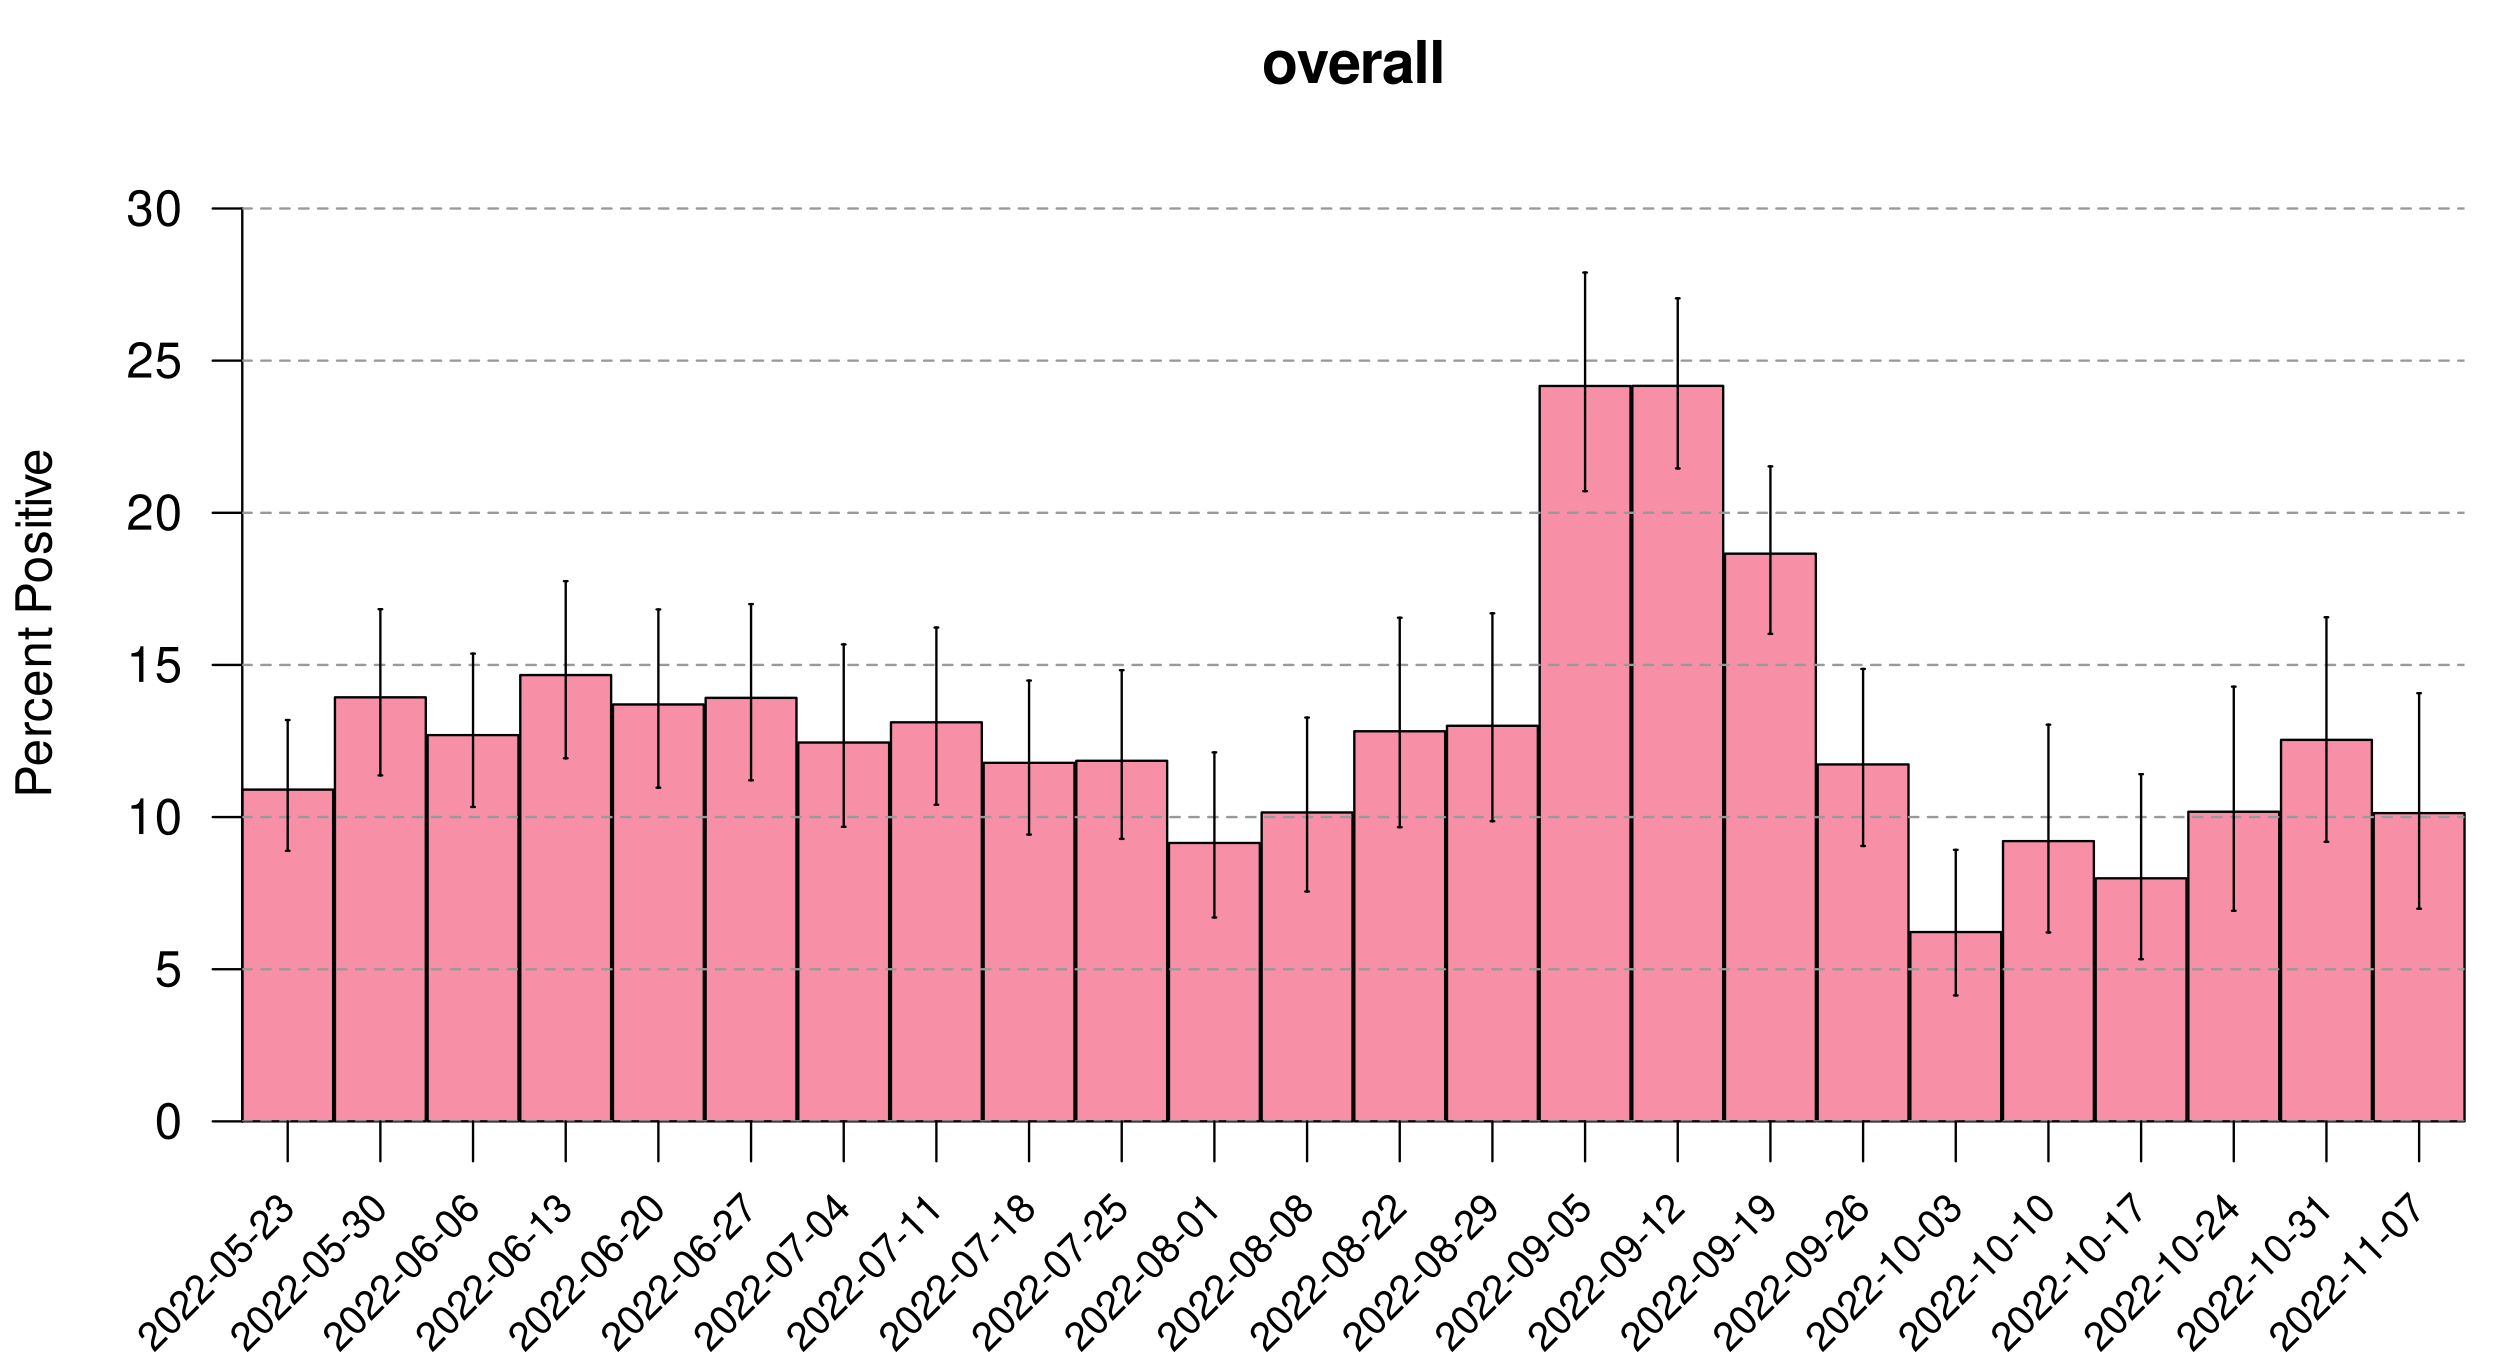 <?xml version="1.0" encoding="UTF-8"?>
<svg xmlns="http://www.w3.org/2000/svg" xmlns:xlink="http://www.w3.org/1999/xlink" width="792pt" height="432pt" viewBox="0 0 792 432" version="1.1">
<defs>
<g>
<symbol overflow="visible" id="glyph0-0">
<path style="stroke:none;" d=""/>
</symbol>
<symbol overflow="visible" id="glyph0-1">
<path style="stroke:none;" d="M 5.641 -10.281 C 2.547 -10.281 0.656 -8.234 0.656 -4.922 C 0.656 -1.594 2.547 0.438 5.656 0.438 C 8.734 0.438 10.656 -1.594 10.656 -4.844 C 10.656 -8.281 8.797 -10.281 5.641 -10.281 Z M 5.656 -8.156 C 7.094 -8.156 8.031 -6.875 8.031 -4.891 C 8.031 -3 7.062 -1.688 5.656 -1.688 C 4.234 -1.688 3.281 -2.969 3.281 -4.922 C 3.281 -6.875 4.234 -8.156 5.656 -8.156 Z M 5.656 -8.156 "/>
</symbol>
<symbol overflow="visible" id="glyph0-2">
<path style="stroke:none;" d="M 6.547 0 L 10.031 -10.109 L 7.266 -10.109 L 5.219 -2.719 L 3.031 -10.109 L 0.266 -10.109 L 3.797 0 Z M 6.547 0 "/>
</symbol>
<symbol overflow="visible" id="glyph0-3">
<path style="stroke:none;" d="M 9.812 -4.234 C 9.828 -4.453 9.828 -4.547 9.828 -4.672 C 9.828 -5.688 9.672 -6.625 9.438 -7.344 C 8.766 -9.172 7.125 -10.281 5.094 -10.281 C 2.188 -10.281 0.406 -8.188 0.406 -4.797 C 0.406 -1.547 2.172 0.438 5.031 0.438 C 7.297 0.438 9.141 -0.844 9.719 -2.844 L 7.125 -2.844 C 6.812 -2.047 6.078 -1.578 5.125 -1.578 C 4.375 -1.578 3.781 -1.891 3.406 -2.453 C 3.156 -2.828 3.062 -3.281 3.031 -4.234 Z M 3.062 -5.969 C 3.234 -7.531 3.891 -8.281 5.047 -8.281 C 6.25 -8.281 6.969 -7.469 7.094 -5.969 Z M 3.062 -5.969 "/>
</symbol>
<symbol overflow="visible" id="glyph0-4">
<path style="stroke:none;" d="M 1.172 -10.109 L 1.172 0 L 3.797 0 L 3.797 -5.375 C 3.797 -6.906 4.562 -7.672 6.109 -7.672 C 6.391 -7.672 6.562 -7.656 6.922 -7.594 L 6.922 -10.266 C 6.781 -10.281 6.719 -10.281 6.609 -10.281 C 5.406 -10.281 4.375 -9.484 3.797 -8.125 L 3.797 -10.109 Z M 1.172 -10.109 "/>
</symbol>
<symbol overflow="visible" id="glyph0-5">
<path style="stroke:none;" d="M 9.812 -0.312 C 9.359 -0.75 9.203 -1.047 9.203 -1.547 L 9.203 -7.172 C 9.203 -9.234 7.812 -10.281 5.078 -10.281 C 2.344 -10.281 0.922 -9.109 0.75 -6.781 L 3.281 -6.781 C 3.406 -7.828 3.844 -8.156 5.125 -8.156 C 6.141 -8.156 6.641 -7.828 6.641 -7.156 C 6.641 -6.812 6.484 -6.531 6.203 -6.359 C 5.844 -6.172 5.844 -6.172 4.547 -5.969 L 3.5 -5.781 C 1.5 -5.453 0.531 -4.422 0.531 -2.609 C 0.531 -0.781 1.734 0.438 3.594 0.438 C 4.719 0.438 5.734 -0.031 6.656 -1.016 C 6.656 -0.484 6.719 -0.297 6.969 0 L 9.812 0 Z M 6.641 -4.062 C 6.641 -2.547 5.891 -1.688 4.562 -1.688 C 3.688 -1.688 3.141 -2.156 3.141 -2.906 C 3.141 -3.688 3.562 -4.062 4.641 -4.281 L 5.547 -4.453 C 6.234 -4.594 6.344 -4.625 6.641 -4.766 Z M 6.641 -4.062 "/>
</symbol>
<symbol overflow="visible" id="glyph0-6">
<path style="stroke:none;" d="M 3.875 -13.641 L 1.25 -13.641 L 1.25 0 L 3.875 0 Z M 3.875 -13.641 "/>
</symbol>
<symbol overflow="visible" id="glyph1-0">
<path style="stroke:none;" d=""/>
</symbol>
<symbol overflow="visible" id="glyph1-1">
<path style="stroke:none;" d="M -4.812 -2.875 L -4.812 -6.438 C -4.812 -7.328 -5.078 -8.031 -5.625 -8.641 C -6.25 -9.328 -6.984 -9.625 -8.031 -9.625 C -10.172 -9.625 -11.375 -8.359 -11.375 -6.109 L -11.375 -1.422 L 0 -1.422 L 0 -2.875 Z M -6.094 -2.875 L -10.094 -2.875 L -10.094 -5.891 C -10.094 -7.281 -9.344 -8.109 -8.094 -8.109 C -6.844 -8.109 -6.094 -7.281 -6.094 -5.891 Z M -6.094 -2.875 "/>
</symbol>
<symbol overflow="visible" id="glyph1-2">
<path style="stroke:none;" d="M -3.656 -8 C -4.891 -8 -5.641 -7.906 -6.25 -7.672 C -7.594 -7.141 -8.406 -5.891 -8.406 -4.359 C -8.406 -2.094 -6.672 -0.625 -3.969 -0.625 C -1.281 -0.625 0.359 -2.031 0.359 -4.328 C 0.359 -6.203 -0.703 -7.5 -2.484 -7.828 L -2.484 -6.516 C -1.406 -6.156 -0.844 -5.422 -0.844 -4.375 C -0.844 -3.562 -1.219 -2.859 -1.906 -2.422 C -2.375 -2.109 -2.844 -2 -3.656 -1.984 Z M -4.703 -2.016 C -6.219 -2.125 -7.203 -3.047 -7.203 -4.344 C -7.203 -5.672 -6.172 -6.594 -4.703 -6.594 Z M -4.703 -2.016 "/>
</symbol>
<symbol overflow="visible" id="glyph1-3">
<path style="stroke:none;" d="M -8.172 -1.078 L 0 -1.078 L 0 -2.391 L -4.234 -2.391 C -6.203 -2.406 -7.078 -3.219 -7.031 -5 L -8.359 -5 C -8.391 -4.781 -8.406 -4.656 -8.406 -4.5 C -8.406 -3.672 -7.906 -3.031 -6.688 -2.281 L -8.172 -2.281 Z M -8.172 -1.078 "/>
</symbol>
<symbol overflow="visible" id="glyph1-4">
<path style="stroke:none;" d="M -5.422 -7.344 C -6.219 -7.281 -6.734 -7.109 -7.188 -6.797 C -7.953 -6.234 -8.406 -5.25 -8.406 -4.109 C -8.406 -1.906 -6.656 -0.484 -3.938 -0.484 C -1.312 -0.484 0.359 -1.891 0.359 -4.094 C 0.359 -6.047 -0.812 -7.281 -2.812 -7.438 L -2.812 -6.125 C -1.5 -5.906 -0.844 -5.234 -0.844 -4.125 C -0.844 -2.703 -2.016 -1.844 -3.938 -1.844 C -5.984 -1.844 -7.203 -2.688 -7.203 -4.094 C -7.203 -5.188 -6.562 -5.875 -5.422 -6.031 Z M -5.422 -7.344 "/>
</symbol>
<symbol overflow="visible" id="glyph1-5">
<path style="stroke:none;" d="M -8.172 -1.094 L 0 -1.094 L 0 -2.406 L -4.5 -2.406 C -6.172 -2.406 -7.266 -3.281 -7.266 -4.609 C -7.266 -5.641 -6.641 -6.297 -5.656 -6.297 L 0 -6.297 L 0 -7.594 L -6.172 -7.594 C -7.531 -7.594 -8.406 -6.578 -8.406 -5 C -8.406 -3.797 -7.938 -3.016 -6.797 -2.297 L -8.172 -2.297 Z M -8.172 -1.094 "/>
</symbol>
<symbol overflow="visible" id="glyph1-6">
<path style="stroke:none;" d="M -8.172 -3.953 L -8.172 -2.625 L -10.422 -2.625 L -10.422 -1.328 L -8.172 -1.328 L -8.172 -0.219 L -7.109 -0.219 L -7.109 -1.328 L -0.938 -1.328 C -0.094 -1.328 0.359 -1.891 0.359 -2.906 C 0.359 -3.25 0.328 -3.531 0.25 -3.953 L -0.844 -3.953 C -0.797 -3.781 -0.781 -3.609 -0.781 -3.344 C -0.781 -2.781 -0.938 -2.625 -1.516 -2.625 L -7.109 -2.625 L -7.109 -3.953 Z M -8.172 -3.953 "/>
</symbol>
<symbol overflow="visible" id="glyph1-7">
<path style="stroke:none;" d=""/>
</symbol>
<symbol overflow="visible" id="glyph1-8">
<path style="stroke:none;" d="M -8.406 -4.234 C -8.406 -1.938 -6.766 -0.562 -4.016 -0.562 C -1.266 -0.562 0.359 -1.938 0.359 -4.25 C 0.359 -6.562 -1.281 -7.953 -3.953 -7.953 C -6.797 -7.953 -8.406 -6.609 -8.406 -4.234 Z M -7.203 -4.25 C -7.203 -5.719 -6 -6.594 -3.969 -6.594 C -2.047 -6.594 -0.844 -5.688 -0.844 -4.25 C -0.844 -2.812 -2.047 -1.922 -4.016 -1.922 C -6 -1.922 -7.203 -2.812 -7.203 -4.25 Z M -7.203 -4.25 "/>
</symbol>
<symbol overflow="visible" id="glyph1-9">
<path style="stroke:none;" d="M -5.891 -6.828 C -7.5 -6.812 -8.406 -5.75 -8.406 -3.875 C -8.406 -1.969 -7.422 -0.734 -5.906 -0.734 C -4.625 -0.734 -4.016 -1.391 -3.562 -3.328 L -3.266 -4.531 C -3.047 -5.438 -2.719 -5.797 -2.141 -5.797 C -1.359 -5.797 -0.844 -5.031 -0.844 -3.906 C -0.844 -3.203 -1.047 -2.609 -1.391 -2.281 C -1.625 -2.078 -1.859 -1.984 -2.438 -1.906 L -2.438 -0.531 C -0.547 -0.594 0.359 -1.656 0.359 -3.797 C 0.359 -5.844 -0.656 -7.156 -2.234 -7.156 C -3.453 -7.156 -4.109 -6.469 -4.5 -4.844 L -4.797 -3.609 C -5.047 -2.547 -5.391 -2.094 -5.969 -2.094 C -6.734 -2.094 -7.203 -2.766 -7.203 -3.828 C -7.203 -4.859 -6.75 -5.422 -5.891 -5.453 Z M -5.891 -6.828 "/>
</symbol>
<symbol overflow="visible" id="glyph1-10">
<path style="stroke:none;" d="M -8.172 -2.344 L -8.172 -1.047 L 0 -1.047 L 0 -2.344 Z M -11.375 -2.344 L -11.375 -1.031 L -9.734 -1.031 L -9.734 -2.344 Z M -11.375 -2.344 "/>
</symbol>
<symbol overflow="visible" id="glyph1-11">
<path style="stroke:none;" d="M 0 -4.438 L -8.172 -7.578 L -8.172 -6.109 L -1.547 -3.812 L -8.172 -1.625 L -8.172 -0.156 L 0 -3.031 Z M 0 -4.438 "/>
</symbol>
<symbol overflow="visible" id="glyph2-0">
<path style="stroke:none;" d=""/>
</symbol>
<symbol overflow="visible" id="glyph2-1">
<path style="stroke:none;" d="M 4.281 -11.281 C 3.266 -11.281 2.328 -10.812 1.75 -10.047 C 1.031 -9.047 0.672 -7.547 0.672 -5.453 C 0.672 -1.656 1.922 0.359 4.281 0.359 C 6.625 0.359 7.906 -1.656 7.906 -5.359 C 7.906 -7.547 7.562 -9.016 6.828 -10.047 C 6.25 -10.828 5.328 -11.281 4.281 -11.281 Z M 4.281 -10.062 C 5.766 -10.062 6.5 -8.547 6.5 -5.484 C 6.5 -2.281 5.781 -0.781 4.25 -0.781 C 2.812 -0.781 2.078 -2.344 2.078 -5.438 C 2.078 -8.547 2.812 -10.062 4.281 -10.062 Z M 4.281 -10.062 "/>
</symbol>
<symbol overflow="visible" id="glyph2-2">
<path style="stroke:none;" d="M 7.422 -11.062 L 1.719 -11.062 L 0.891 -5.031 L 2.156 -5.031 C 2.797 -5.797 3.328 -6.062 4.188 -6.062 C 5.672 -6.062 6.594 -5.047 6.594 -3.422 C 6.594 -1.828 5.672 -0.859 4.172 -0.859 C 2.984 -0.859 2.25 -1.469 1.922 -2.719 L 0.547 -2.719 C 0.734 -1.812 0.891 -1.375 1.219 -0.969 C 1.844 -0.125 2.969 0.359 4.203 0.359 C 6.438 0.359 8 -1.266 8 -3.609 C 8 -5.781 6.547 -7.281 4.422 -7.281 C 3.656 -7.281 3.031 -7.078 2.391 -6.609 L 2.828 -9.703 L 7.422 -9.703 Z M 7.422 -11.062 "/>
</symbol>
<symbol overflow="visible" id="glyph2-3">
<path style="stroke:none;" d="M 4.031 -8.031 L 4.031 0 L 5.406 0 L 5.406 -11.281 L 4.5 -11.281 C 4.016 -9.547 3.719 -9.312 1.594 -9.031 L 1.594 -8.031 Z M 4.031 -8.031 "/>
</symbol>
<symbol overflow="visible" id="glyph2-4">
<path style="stroke:none;" d="M 7.891 -1.359 L 2.078 -1.359 C 2.219 -2.297 2.719 -2.891 4.062 -3.719 L 5.625 -4.578 C 7.172 -5.438 7.969 -6.594 7.969 -7.984 C 7.969 -8.922 7.594 -9.797 6.938 -10.406 C 6.281 -11 5.469 -11.281 4.422 -11.281 C 3.031 -11.281 1.984 -10.781 1.375 -9.812 C 0.984 -9.219 0.812 -8.516 0.781 -7.375 L 2.156 -7.375 C 2.203 -8.141 2.297 -8.594 2.484 -8.969 C 2.844 -9.656 3.562 -10.078 4.375 -10.078 C 5.625 -10.078 6.562 -9.172 6.562 -7.953 C 6.562 -7.047 6.047 -6.266 5.062 -5.703 L 3.641 -4.859 C 1.328 -3.547 0.656 -2.484 0.531 -0.016 L 7.891 -0.016 Z M 7.891 -1.359 "/>
</symbol>
<symbol overflow="visible" id="glyph2-5">
<path style="stroke:none;" d="M 3.453 -5.188 L 4.188 -5.188 C 5.688 -5.188 6.484 -4.484 6.484 -3.141 C 6.484 -1.719 5.625 -0.859 4.203 -0.859 C 2.703 -0.859 1.969 -1.625 1.875 -3.281 L 0.5 -3.281 C 0.562 -2.375 0.719 -1.781 0.984 -1.281 C 1.562 -0.188 2.641 0.359 4.141 0.359 C 6.422 0.359 7.891 -1.016 7.891 -3.156 C 7.891 -4.578 7.344 -5.359 6.016 -5.828 C 7.047 -6.25 7.562 -7.031 7.562 -8.172 C 7.562 -10.109 6.297 -11.281 4.188 -11.281 C 1.969 -11.281 0.781 -10.031 0.734 -7.641 L 2.109 -7.641 C 2.125 -8.328 2.188 -8.719 2.359 -9.062 C 2.672 -9.703 3.359 -10.078 4.203 -10.078 C 5.422 -10.078 6.156 -9.344 6.156 -8.125 C 6.156 -7.328 5.875 -6.844 5.266 -6.578 C 4.891 -6.422 4.391 -6.359 3.453 -6.344 Z M 3.453 -5.188 "/>
</symbol>
<symbol overflow="visible" id="glyph3-0">
<path style="stroke:none;" d=""/>
</symbol>
<symbol overflow="visible" id="glyph3-1">
<path style="stroke:none;" d="M 3.703 -5.234 L 0.406 -1.938 C -0.047 -2.547 -0.109 -3.172 0.219 -4.406 L 0.594 -5.781 C 0.984 -7.141 0.766 -8.234 -0.016 -9.016 C -0.547 -9.547 -1.25 -9.844 -1.953 -9.828 C -2.656 -9.781 -3.297 -9.484 -3.875 -8.906 C -4.672 -8.109 -4.984 -7.203 -4.797 -6.328 C -4.672 -5.766 -4.344 -5.281 -3.734 -4.609 L -2.953 -5.391 C -3.359 -5.859 -3.562 -6.156 -3.672 -6.484 C -3.859 -7.078 -3.688 -7.719 -3.219 -8.188 C -2.516 -8.891 -1.469 -8.906 -0.781 -8.219 C -0.266 -7.703 -0.125 -6.969 -0.344 -6.094 L -0.688 -4.812 C -1.25 -2.75 -1.031 -1.781 0.281 -0.312 L 4.453 -4.484 Z M 3.703 -5.234 "/>
</symbol>
<symbol overflow="visible" id="glyph3-2">
<path style="stroke:none;" d="M -3.953 -8.828 C -4.547 -8.234 -4.812 -7.438 -4.703 -6.672 C -4.531 -5.688 -3.906 -4.656 -2.719 -3.469 C -0.562 -1.312 1.281 -0.875 2.641 -2.234 C 3.953 -3.547 3.531 -5.406 1.438 -7.5 C 0.188 -8.75 -0.828 -9.391 -1.828 -9.547 C -2.594 -9.656 -3.375 -9.406 -3.953 -8.828 Z M -3.25 -8.125 C -2.422 -8.953 -1.172 -8.516 0.562 -6.781 C 2.375 -4.969 2.828 -3.703 1.969 -2.844 C 1.156 -2.031 -0.156 -2.5 -1.906 -4.25 C -3.672 -6.016 -4.094 -7.281 -3.25 -8.125 Z M -3.25 -8.125 "/>
</symbol>
<symbol overflow="visible" id="glyph3-3">
<path style="stroke:none;" d="M -0.234 -5.266 L -2.344 -3.156 L -1.719 -2.531 L 0.391 -4.641 Z M -0.234 -5.266 "/>
</symbol>
<symbol overflow="visible" id="glyph3-4">
<path style="stroke:none;" d="M -2.047 -10.453 L -5.281 -7.219 L -2.328 -3.359 L -1.625 -4.062 C -1.703 -4.859 -1.562 -5.312 -1.062 -5.812 C -0.219 -6.656 0.875 -6.594 1.797 -5.672 C 2.703 -4.766 2.734 -3.703 1.875 -2.844 C 1.203 -2.172 0.438 -2.094 -0.453 -2.609 L -1.219 -1.844 C -0.609 -1.453 -0.25 -1.281 0.141 -1.234 C 0.969 -1.094 1.875 -1.469 2.594 -2.188 C 3.844 -3.438 3.812 -5.25 2.484 -6.578 C 1.266 -7.797 -0.406 -7.844 -1.609 -6.641 C -2.062 -6.188 -2.297 -5.734 -2.406 -5.094 L -3.875 -7.094 L -1.281 -9.688 Z M -2.047 -10.453 "/>
</symbol>
<symbol overflow="visible" id="glyph3-5">
<path style="stroke:none;" d="M -0.984 -4.891 L -0.562 -5.312 C 0.281 -6.156 1.125 -6.219 1.891 -5.453 C 2.703 -4.641 2.703 -3.672 1.906 -2.875 C 1.047 -2.016 0.188 -2.031 -0.797 -2.922 L -1.578 -2.141 C -1.016 -1.672 -0.594 -1.406 -0.188 -1.281 C 0.781 -1 1.688 -1.281 2.562 -2.156 C 3.844 -3.438 3.891 -5.047 2.688 -6.25 C 1.875 -7.062 1.125 -7.188 0.109 -6.703 C 0.453 -7.516 0.297 -8.266 -0.344 -8.906 C -1.438 -10 -2.828 -9.953 -4.016 -8.766 C -5.281 -7.5 -5.234 -6.109 -3.906 -4.75 L -3.141 -5.516 C -3.516 -5.922 -3.703 -6.172 -3.781 -6.469 C -3.969 -7 -3.797 -7.609 -3.312 -8.094 C -2.625 -8.781 -1.812 -8.781 -1.109 -8.078 C -0.672 -7.641 -0.547 -7.203 -0.734 -6.703 C -0.875 -6.406 -1.125 -6.094 -1.641 -5.547 Z M -0.984 -4.891 "/>
</symbol>
<symbol overflow="visible" id="glyph3-6">
<path style="stroke:none;" d="M -0.328 -9.109 C -1.516 -10.016 -2.812 -9.969 -3.766 -9.016 C -4.453 -8.328 -4.734 -7.359 -4.531 -6.406 C -4.297 -5.391 -3.688 -4.438 -2.547 -3.297 C -1.453 -2.203 -0.625 -1.688 0.312 -1.5 C 1.188 -1.312 2 -1.594 2.688 -2.281 C 3.875 -3.469 3.844 -5.219 2.594 -6.469 C 1.422 -7.641 -0.203 -7.672 -1.312 -6.562 C -1.938 -5.938 -2.203 -5.234 -2.062 -4.406 C -3.625 -6 -4.016 -7.359 -3.109 -8.266 C -2.578 -8.797 -1.859 -8.828 -1.094 -8.344 Z M -0.734 -5.766 C 0.016 -6.516 1.016 -6.453 1.875 -5.594 C 2.656 -4.812 2.719 -3.688 2 -2.969 C 1.281 -2.25 0.125 -2.312 -0.688 -3.125 C -1.484 -3.922 -1.5 -5 -0.734 -5.766 Z M -0.734 -5.766 "/>
</symbol>
<symbol overflow="visible" id="glyph3-7">
<path style="stroke:none;" d="M -2.266 -6.828 L 2.281 -2.281 L 3.062 -3.062 L -3.328 -9.453 L -3.844 -8.938 C -3.125 -7.688 -3.172 -7.359 -4.219 -6 L -3.656 -5.438 Z M -2.266 -6.828 "/>
</symbol>
<symbol overflow="visible" id="glyph3-8">
<path style="stroke:none;" d="M -1.672 -10.828 L -5.844 -6.656 L -5.078 -5.891 L -1.688 -9.281 C -1.062 -5.656 -0.375 -3.75 1.219 -1.219 L 2.047 -2.047 C 0.391 -4.391 -0.531 -6.906 -1.016 -10.172 Z M -1.672 -10.828 "/>
</symbol>
<symbol overflow="visible" id="glyph3-9">
<path style="stroke:none;" d="M 1.344 -4.438 L 2.891 -2.891 L 3.672 -3.672 L 2.125 -5.219 L 3.031 -6.125 L 2.328 -6.828 L 1.422 -5.922 L -2.719 -10.062 L -3.297 -9.484 L -2.109 -2.609 L -1.297 -1.797 Z M 0.641 -5.141 L -1.328 -3.172 L -2.172 -7.953 Z M 0.641 -5.141 "/>
</symbol>
<symbol overflow="visible" id="glyph3-10">
<path style="stroke:none;" d="M 0.094 -6.812 C 0.359 -7.859 0.234 -8.391 -0.359 -8.984 C -1.375 -10 -2.859 -9.922 -3.953 -8.828 C -5.062 -7.719 -5.141 -6.234 -4.141 -5.234 C -3.531 -4.625 -3.016 -4.516 -1.969 -4.75 C -2.312 -3.688 -2.156 -2.812 -1.453 -2.109 C -0.281 -0.938 1.391 -0.984 2.641 -2.234 C 3.875 -3.469 3.922 -5.141 2.75 -6.312 C 2.047 -7.016 1.172 -7.172 0.094 -6.812 Z M -3.25 -8.125 C -2.594 -8.781 -1.781 -8.812 -1.141 -8.172 C -0.547 -7.578 -0.594 -6.75 -1.234 -6.109 C -1.906 -5.438 -2.719 -5.406 -3.328 -6.016 C -3.953 -6.641 -3.922 -7.453 -3.25 -8.125 Z M -0.562 -5.438 C 0.203 -6.203 1.234 -6.234 1.984 -5.484 C 2.75 -4.719 2.734 -3.703 1.922 -2.891 C 1.156 -2.125 0.109 -2.109 -0.641 -2.859 C -1.406 -3.625 -1.359 -4.641 -0.562 -5.438 Z M -0.562 -5.438 "/>
</symbol>
<symbol overflow="visible" id="glyph3-11">
<path style="stroke:none;" d="M -0.984 -1.922 C 0.203 -1.047 1.5 -1.094 2.453 -2.047 C 3.141 -2.734 3.438 -3.688 3.234 -4.641 C 2.969 -5.656 2.391 -6.609 1.234 -7.766 C 0.156 -8.844 -0.703 -9.359 -1.625 -9.562 C -2.484 -9.734 -3.312 -9.469 -4 -8.781 C -5.203 -7.578 -5.156 -5.812 -3.922 -4.578 C -2.75 -3.406 -1.125 -3.375 0.016 -4.516 C 0.594 -5.094 0.828 -5.766 0.734 -6.641 C 2.312 -5.031 2.703 -3.672 1.812 -2.781 C 1.266 -2.234 0.531 -2.219 -0.203 -2.703 Z M -3.328 -8.078 C -2.609 -8.797 -1.453 -8.734 -0.641 -7.922 C 0.156 -7.125 0.172 -6.047 -0.578 -5.297 C -1.328 -4.547 -2.344 -4.594 -3.188 -5.438 C -3.984 -6.234 -4.062 -7.344 -3.328 -8.078 Z M -3.328 -8.078 "/>
</symbol>
</g>
<clipPath id="clip1">
  <path d="M 76.754 354 L 780.77 354 L 780.77 355.25 L 76.754 355.25 Z M 76.754 354 "/>
</clipPath>
<clipPath id="clip2">
  <path d="M 76.754 306 L 780.77 306 L 780.77 308 L 76.754 308 Z M 76.754 306 "/>
</clipPath>
<clipPath id="clip3">
  <path d="M 76.754 258 L 780.77 258 L 780.77 260 L 76.754 260 Z M 76.754 258 "/>
</clipPath>
<clipPath id="clip4">
  <path d="M 76.754 210 L 780.77 210 L 780.77 212 L 76.754 212 Z M 76.754 210 "/>
</clipPath>
<clipPath id="clip5">
  <path d="M 76.754 162 L 780.77 162 L 780.77 163 L 76.754 163 Z M 76.754 162 "/>
</clipPath>
<clipPath id="clip6">
  <path d="M 76.754 113 L 780.77 113 L 780.77 115 L 76.754 115 Z M 76.754 113 "/>
</clipPath>
<clipPath id="clip7">
  <path d="M 76.754 65 L 780.77 65 L 780.77 67 L 76.754 67 Z M 76.754 65 "/>
</clipPath>
</defs>
<g id="surface17">
<rect x="0" y="0" width="792" height="432" style="fill:rgb(100%,100%,100%);fill-opacity:1;stroke:none;"/>
<path style="fill-rule:nonzero;fill:rgb(96.863%,56.078%,65.49%);fill-opacity:1;stroke-width:0.75;stroke-linecap:round;stroke-linejoin:round;stroke:rgb(0%,0%,0%);stroke-opacity:1;stroke-miterlimit:10;" d="M 76.754 355.246 L 105.535 355.246 L 105.535 250.145 L 76.754 250.145 Z M 76.754 355.246 "/>
<path style="fill-rule:nonzero;fill:rgb(96.863%,56.078%,65.49%);fill-opacity:1;stroke-width:0.75;stroke-linecap:round;stroke-linejoin:round;stroke:rgb(0%,0%,0%);stroke-opacity:1;stroke-miterlimit:10;" d="M 106.109 355.246 L 134.891 355.246 L 134.891 220.91 L 106.109 220.91 Z M 106.109 355.246 "/>
<path style="fill-rule:nonzero;fill:rgb(96.863%,56.078%,65.49%);fill-opacity:1;stroke-width:0.75;stroke-linecap:round;stroke-linejoin:round;stroke:rgb(0%,0%,0%);stroke-opacity:1;stroke-miterlimit:10;" d="M 135.469 355.246 L 164.25 355.246 L 164.25 232.879 L 135.469 232.879 Z M 135.469 355.246 "/>
<path style="fill-rule:nonzero;fill:rgb(96.863%,56.078%,65.49%);fill-opacity:1;stroke-width:0.75;stroke-linecap:round;stroke-linejoin:round;stroke:rgb(0%,0%,0%);stroke-opacity:1;stroke-miterlimit:10;" d="M 164.824 355.246 L 193.605 355.246 L 193.605 213.863 L 164.824 213.863 Z M 164.824 355.246 "/>
<path style="fill-rule:nonzero;fill:rgb(96.863%,56.078%,65.49%);fill-opacity:1;stroke-width:0.75;stroke-linecap:round;stroke-linejoin:round;stroke:rgb(0%,0%,0%);stroke-opacity:1;stroke-miterlimit:10;" d="M 194.184 355.246 L 222.965 355.246 L 222.965 223.172 L 194.184 223.172 Z M 194.184 355.246 "/>
<path style="fill-rule:nonzero;fill:rgb(96.863%,56.078%,65.49%);fill-opacity:1;stroke-width:0.75;stroke-linecap:round;stroke-linejoin:round;stroke:rgb(0%,0%,0%);stroke-opacity:1;stroke-miterlimit:10;" d="M 223.543 355.246 L 252.324 355.246 L 252.324 221.082 L 223.543 221.082 Z M 223.543 355.246 "/>
<path style="fill-rule:nonzero;fill:rgb(96.863%,56.078%,65.49%);fill-opacity:1;stroke-width:0.75;stroke-linecap:round;stroke-linejoin:round;stroke:rgb(0%,0%,0%);stroke-opacity:1;stroke-miterlimit:10;" d="M 252.898 355.246 L 281.68 355.246 L 281.68 235.234 L 252.898 235.234 Z M 252.898 355.246 "/>
<path style="fill-rule:nonzero;fill:rgb(96.863%,56.078%,65.49%);fill-opacity:1;stroke-width:0.75;stroke-linecap:round;stroke-linejoin:round;stroke:rgb(0%,0%,0%);stroke-opacity:1;stroke-miterlimit:10;" d="M 282.258 355.246 L 311.039 355.246 L 311.039 228.824 L 282.258 228.824 Z M 282.258 355.246 "/>
<path style="fill-rule:nonzero;fill:rgb(96.863%,56.078%,65.49%);fill-opacity:1;stroke-width:0.75;stroke-linecap:round;stroke-linejoin:round;stroke:rgb(0%,0%,0%);stroke-opacity:1;stroke-miterlimit:10;" d="M 311.617 355.246 L 340.398 355.246 L 340.398 241.664 L 311.617 241.664 Z M 311.617 355.246 "/>
<path style="fill-rule:nonzero;fill:rgb(96.863%,56.078%,65.49%);fill-opacity:1;stroke-width:0.75;stroke-linecap:round;stroke-linejoin:round;stroke:rgb(0%,0%,0%);stroke-opacity:1;stroke-miterlimit:10;" d="M 340.973 355.246 L 369.754 355.246 L 369.754 241.023 L 340.973 241.023 Z M 340.973 355.246 "/>
<path style="fill-rule:nonzero;fill:rgb(96.863%,56.078%,65.49%);fill-opacity:1;stroke-width:0.75;stroke-linecap:round;stroke-linejoin:round;stroke:rgb(0%,0%,0%);stroke-opacity:1;stroke-miterlimit:10;" d="M 370.332 355.246 L 399.113 355.246 L 399.113 267.051 L 370.332 267.051 Z M 370.332 355.246 "/>
<path style="fill-rule:nonzero;fill:rgb(96.863%,56.078%,65.49%);fill-opacity:1;stroke-width:0.75;stroke-linecap:round;stroke-linejoin:round;stroke:rgb(0%,0%,0%);stroke-opacity:1;stroke-miterlimit:10;" d="M 399.691 355.246 L 428.473 355.246 L 428.473 257.391 L 399.691 257.391 Z M 399.691 355.246 "/>
<path style="fill-rule:nonzero;fill:rgb(96.863%,56.078%,65.49%);fill-opacity:1;stroke-width:0.75;stroke-linecap:round;stroke-linejoin:round;stroke:rgb(0%,0%,0%);stroke-opacity:1;stroke-miterlimit:10;" d="M 429.047 355.246 L 457.828 355.246 L 457.828 231.66 L 429.047 231.66 Z M 429.047 355.246 "/>
<path style="fill-rule:nonzero;fill:rgb(96.863%,56.078%,65.49%);fill-opacity:1;stroke-width:0.75;stroke-linecap:round;stroke-linejoin:round;stroke:rgb(0%,0%,0%);stroke-opacity:1;stroke-miterlimit:10;" d="M 458.406 355.246 L 487.188 355.246 L 487.188 229.93 L 458.406 229.93 Z M 458.406 355.246 "/>
<path style="fill-rule:nonzero;fill:rgb(96.863%,56.078%,65.49%);fill-opacity:1;stroke-width:0.75;stroke-linecap:round;stroke-linejoin:round;stroke:rgb(0%,0%,0%);stroke-opacity:1;stroke-miterlimit:10;" d="M 487.766 355.246 L 516.547 355.246 L 516.547 122.27 L 487.766 122.27 Z M 487.766 355.246 "/>
<path style="fill-rule:nonzero;fill:rgb(96.863%,56.078%,65.49%);fill-opacity:1;stroke-width:0.75;stroke-linecap:round;stroke-linejoin:round;stroke:rgb(0%,0%,0%);stroke-opacity:1;stroke-miterlimit:10;" d="M 517.121 355.246 L 545.902 355.246 L 545.902 122.242 L 517.121 122.242 Z M 517.121 355.246 "/>
<path style="fill-rule:nonzero;fill:rgb(96.863%,56.078%,65.49%);fill-opacity:1;stroke-width:0.75;stroke-linecap:round;stroke-linejoin:round;stroke:rgb(0%,0%,0%);stroke-opacity:1;stroke-miterlimit:10;" d="M 546.48 355.246 L 575.262 355.246 L 575.262 175.398 L 546.48 175.398 Z M 546.48 355.246 "/>
<path style="fill-rule:nonzero;fill:rgb(96.863%,56.078%,65.49%);fill-opacity:1;stroke-width:0.75;stroke-linecap:round;stroke-linejoin:round;stroke:rgb(0%,0%,0%);stroke-opacity:1;stroke-miterlimit:10;" d="M 575.836 355.246 L 604.617 355.246 L 604.617 242.176 L 575.836 242.176 Z M 575.836 355.246 "/>
<path style="fill-rule:nonzero;fill:rgb(96.863%,56.078%,65.49%);fill-opacity:1;stroke-width:0.75;stroke-linecap:round;stroke-linejoin:round;stroke:rgb(0%,0%,0%);stroke-opacity:1;stroke-miterlimit:10;" d="M 605.195 355.246 L 633.977 355.246 L 633.977 295.273 L 605.195 295.273 Z M 605.195 355.246 "/>
<path style="fill-rule:nonzero;fill:rgb(96.863%,56.078%,65.49%);fill-opacity:1;stroke-width:0.75;stroke-linecap:round;stroke-linejoin:round;stroke:rgb(0%,0%,0%);stroke-opacity:1;stroke-miterlimit:10;" d="M 634.555 355.246 L 663.336 355.246 L 663.336 266.457 L 634.555 266.457 Z M 634.555 355.246 "/>
<path style="fill-rule:nonzero;fill:rgb(96.863%,56.078%,65.49%);fill-opacity:1;stroke-width:0.75;stroke-linecap:round;stroke-linejoin:round;stroke:rgb(0%,0%,0%);stroke-opacity:1;stroke-miterlimit:10;" d="M 663.91 355.246 L 692.691 355.246 L 692.691 278.242 L 663.91 278.242 Z M 663.91 355.246 "/>
<path style="fill-rule:nonzero;fill:rgb(96.863%,56.078%,65.49%);fill-opacity:1;stroke-width:0.75;stroke-linecap:round;stroke-linejoin:round;stroke:rgb(0%,0%,0%);stroke-opacity:1;stroke-miterlimit:10;" d="M 693.27 355.246 L 722.051 355.246 L 722.051 257.156 L 693.27 257.156 Z M 693.27 355.246 "/>
<path style="fill-rule:nonzero;fill:rgb(96.863%,56.078%,65.49%);fill-opacity:1;stroke-width:0.75;stroke-linecap:round;stroke-linejoin:round;stroke:rgb(0%,0%,0%);stroke-opacity:1;stroke-miterlimit:10;" d="M 722.629 355.246 L 751.41 355.246 L 751.41 234.391 L 722.629 234.391 Z M 722.629 355.246 "/>
<path style="fill-rule:nonzero;fill:rgb(96.863%,56.078%,65.49%);fill-opacity:1;stroke-width:0.75;stroke-linecap:round;stroke-linejoin:round;stroke:rgb(0%,0%,0%);stroke-opacity:1;stroke-miterlimit:10;" d="M 751.984 355.246 L 780.766 355.246 L 780.766 257.59 L 751.984 257.59 Z M 751.984 355.246 "/>
<g style="fill:rgb(0%,0%,0%);fill-opacity:1;">
  <use xlink:href="#glyph0-1" x="399.762" y="26.302"/>
  <use xlink:href="#glyph0-2" x="410.762" y="26.302"/>
  <use xlink:href="#glyph0-3" x="420.762" y="26.302"/>
  <use xlink:href="#glyph0-4" x="430.762" y="26.302"/>
  <use xlink:href="#glyph0-5" x="437.762" y="26.302"/>
  <use xlink:href="#glyph0-6" x="447.762" y="26.302"/>
  <use xlink:href="#glyph0-6" x="452.762" y="26.302"/>
</g>
<g style="fill:rgb(0%,0%,0%);fill-opacity:1;">
  <use xlink:href="#glyph1-1" x="16.219" y="252.781"/>
  <use xlink:href="#glyph1-2" x="16.219" y="242.781"/>
  <use xlink:href="#glyph1-3" x="16.219" y="233.781"/>
  <use xlink:href="#glyph1-4" x="16.219" y="228.781"/>
  <use xlink:href="#glyph1-2" x="16.219" y="220.781"/>
  <use xlink:href="#glyph1-5" x="16.219" y="211.781"/>
  <use xlink:href="#glyph1-6" x="16.219" y="202.781"/>
  <use xlink:href="#glyph1-7" x="16.219" y="198.781"/>
  <use xlink:href="#glyph1-1" x="16.219" y="194.781"/>
  <use xlink:href="#glyph1-8" x="16.219" y="184.781"/>
  <use xlink:href="#glyph1-9" x="16.219" y="175.781"/>
  <use xlink:href="#glyph1-10" x="16.219" y="167.781"/>
  <use xlink:href="#glyph1-6" x="16.219" y="164.781"/>
  <use xlink:href="#glyph1-10" x="16.219" y="160.781"/>
  <use xlink:href="#glyph1-11" x="16.219" y="157.781"/>
  <use xlink:href="#glyph1-2" x="16.219" y="150.781"/>
</g>
<path style="fill:none;stroke-width:0.75;stroke-linecap:round;stroke-linejoin:round;stroke:rgb(0%,0%,0%);stroke-opacity:1;stroke-miterlimit:10;" d="M 76.754 355.246 L 76.754 66.055 "/>
<path style="fill:none;stroke-width:0.75;stroke-linecap:round;stroke-linejoin:round;stroke:rgb(0%,0%,0%);stroke-opacity:1;stroke-miterlimit:10;" d="M 76.754 355.246 L 67.391 355.246 "/>
<path style="fill:none;stroke-width:0.75;stroke-linecap:round;stroke-linejoin:round;stroke:rgb(0%,0%,0%);stroke-opacity:1;stroke-miterlimit:10;" d="M 76.754 307.051 L 67.391 307.051 "/>
<path style="fill:none;stroke-width:0.75;stroke-linecap:round;stroke-linejoin:round;stroke:rgb(0%,0%,0%);stroke-opacity:1;stroke-miterlimit:10;" d="M 76.754 258.852 L 67.391 258.852 "/>
<path style="fill:none;stroke-width:0.75;stroke-linecap:round;stroke-linejoin:round;stroke:rgb(0%,0%,0%);stroke-opacity:1;stroke-miterlimit:10;" d="M 76.754 210.652 L 67.391 210.652 "/>
<path style="fill:none;stroke-width:0.75;stroke-linecap:round;stroke-linejoin:round;stroke:rgb(0%,0%,0%);stroke-opacity:1;stroke-miterlimit:10;" d="M 76.754 162.453 L 67.391 162.453 "/>
<path style="fill:none;stroke-width:0.75;stroke-linecap:round;stroke-linejoin:round;stroke:rgb(0%,0%,0%);stroke-opacity:1;stroke-miterlimit:10;" d="M 76.754 114.254 L 67.391 114.254 "/>
<path style="fill:none;stroke-width:0.75;stroke-linecap:round;stroke-linejoin:round;stroke:rgb(0%,0%,0%);stroke-opacity:1;stroke-miterlimit:10;" d="M 76.754 66.055 L 67.391 66.055 "/>
<g style="fill:rgb(0%,0%,0%);fill-opacity:1;">
  <use xlink:href="#glyph2-1" x="49.031" y="360.617"/>
</g>
<g style="fill:rgb(0%,0%,0%);fill-opacity:1;">
  <use xlink:href="#glyph2-2" x="49.031" y="312.422"/>
</g>
<g style="fill:rgb(0%,0%,0%);fill-opacity:1;">
  <use xlink:href="#glyph2-3" x="40.031" y="264.223"/>
  <use xlink:href="#glyph2-1" x="49.031" y="264.223"/>
</g>
<g style="fill:rgb(0%,0%,0%);fill-opacity:1;">
  <use xlink:href="#glyph2-3" x="40.031" y="216.023"/>
  <use xlink:href="#glyph2-2" x="49.031" y="216.023"/>
</g>
<g style="fill:rgb(0%,0%,0%);fill-opacity:1;">
  <use xlink:href="#glyph2-4" x="40.031" y="167.824"/>
  <use xlink:href="#glyph2-1" x="49.031" y="167.824"/>
</g>
<g style="fill:rgb(0%,0%,0%);fill-opacity:1;">
  <use xlink:href="#glyph2-4" x="40.031" y="119.625"/>
  <use xlink:href="#glyph2-2" x="49.031" y="119.625"/>
</g>
<g style="fill:rgb(0%,0%,0%);fill-opacity:1;">
  <use xlink:href="#glyph2-5" x="40.031" y="71.426"/>
  <use xlink:href="#glyph2-1" x="49.031" y="71.426"/>
</g>
<g clip-path="url(#clip1)" clip-rule="nonzero">
<path style="fill:none;stroke-width:0.75;stroke-linecap:round;stroke-linejoin:round;stroke:rgb(60%,60%,60%);stroke-opacity:1;stroke-dasharray:3,3;stroke-miterlimit:10;" d="M 76.754 355.246 L 780.77 355.246 "/>
</g>
<g clip-path="url(#clip2)" clip-rule="nonzero">
<path style="fill:none;stroke-width:0.75;stroke-linecap:round;stroke-linejoin:round;stroke:rgb(60%,60%,60%);stroke-opacity:1;stroke-dasharray:3,3;stroke-miterlimit:10;" d="M 76.754 307.051 L 780.77 307.051 "/>
</g>
<g clip-path="url(#clip3)" clip-rule="nonzero">
<path style="fill:none;stroke-width:0.75;stroke-linecap:round;stroke-linejoin:round;stroke:rgb(60%,60%,60%);stroke-opacity:1;stroke-dasharray:3,3;stroke-miterlimit:10;" d="M 76.754 258.852 L 780.77 258.852 "/>
</g>
<g clip-path="url(#clip4)" clip-rule="nonzero">
<path style="fill:none;stroke-width:0.75;stroke-linecap:round;stroke-linejoin:round;stroke:rgb(60%,60%,60%);stroke-opacity:1;stroke-dasharray:3,3;stroke-miterlimit:10;" d="M 76.754 210.652 L 780.77 210.652 "/>
</g>
<g clip-path="url(#clip5)" clip-rule="nonzero">
<path style="fill:none;stroke-width:0.75;stroke-linecap:round;stroke-linejoin:round;stroke:rgb(60%,60%,60%);stroke-opacity:1;stroke-dasharray:3,3;stroke-miterlimit:10;" d="M 76.754 162.453 L 780.77 162.453 "/>
</g>
<g clip-path="url(#clip6)" clip-rule="nonzero">
<path style="fill:none;stroke-width:0.75;stroke-linecap:round;stroke-linejoin:round;stroke:rgb(60%,60%,60%);stroke-opacity:1;stroke-dasharray:3,3;stroke-miterlimit:10;" d="M 76.754 114.254 L 780.77 114.254 "/>
</g>
<g clip-path="url(#clip7)" clip-rule="nonzero">
<path style="fill:none;stroke-width:0.75;stroke-linecap:round;stroke-linejoin:round;stroke:rgb(60%,60%,60%);stroke-opacity:1;stroke-dasharray:3,3;stroke-miterlimit:10;" d="M 76.754 66.055 L 780.77 66.055 "/>
</g>
<path style="fill:none;stroke-width:0.75;stroke-linecap:round;stroke-linejoin:round;stroke:rgb(0%,0%,0%);stroke-opacity:1;stroke-miterlimit:10;" d="M 91.145 355.246 L 91.145 367.887 "/>
<path style="fill:none;stroke-width:0.75;stroke-linecap:round;stroke-linejoin:round;stroke:rgb(0%,0%,0%);stroke-opacity:1;stroke-miterlimit:10;" d="M 120.5 355.246 L 120.5 367.887 "/>
<path style="fill:none;stroke-width:0.75;stroke-linecap:round;stroke-linejoin:round;stroke:rgb(0%,0%,0%);stroke-opacity:1;stroke-miterlimit:10;" d="M 149.859 355.246 L 149.859 367.887 "/>
<path style="fill:none;stroke-width:0.75;stroke-linecap:round;stroke-linejoin:round;stroke:rgb(0%,0%,0%);stroke-opacity:1;stroke-miterlimit:10;" d="M 179.219 355.246 L 179.219 367.887 "/>
<path style="fill:none;stroke-width:0.75;stroke-linecap:round;stroke-linejoin:round;stroke:rgb(0%,0%,0%);stroke-opacity:1;stroke-miterlimit:10;" d="M 208.574 355.246 L 208.574 367.887 "/>
<path style="fill:none;stroke-width:0.75;stroke-linecap:round;stroke-linejoin:round;stroke:rgb(0%,0%,0%);stroke-opacity:1;stroke-miterlimit:10;" d="M 237.934 355.246 L 237.934 367.887 "/>
<path style="fill:none;stroke-width:0.75;stroke-linecap:round;stroke-linejoin:round;stroke:rgb(0%,0%,0%);stroke-opacity:1;stroke-miterlimit:10;" d="M 267.293 355.246 L 267.293 367.887 "/>
<path style="fill:none;stroke-width:0.75;stroke-linecap:round;stroke-linejoin:round;stroke:rgb(0%,0%,0%);stroke-opacity:1;stroke-miterlimit:10;" d="M 296.648 355.246 L 296.648 367.887 "/>
<path style="fill:none;stroke-width:0.75;stroke-linecap:round;stroke-linejoin:round;stroke:rgb(0%,0%,0%);stroke-opacity:1;stroke-miterlimit:10;" d="M 326.008 355.246 L 326.008 367.887 "/>
<path style="fill:none;stroke-width:0.75;stroke-linecap:round;stroke-linejoin:round;stroke:rgb(0%,0%,0%);stroke-opacity:1;stroke-miterlimit:10;" d="M 355.363 355.246 L 355.363 367.887 "/>
<path style="fill:none;stroke-width:0.75;stroke-linecap:round;stroke-linejoin:round;stroke:rgb(0%,0%,0%);stroke-opacity:1;stroke-miterlimit:10;" d="M 384.723 355.246 L 384.723 367.887 "/>
<path style="fill:none;stroke-width:0.75;stroke-linecap:round;stroke-linejoin:round;stroke:rgb(0%,0%,0%);stroke-opacity:1;stroke-miterlimit:10;" d="M 414.082 355.246 L 414.082 367.887 "/>
<path style="fill:none;stroke-width:0.75;stroke-linecap:round;stroke-linejoin:round;stroke:rgb(0%,0%,0%);stroke-opacity:1;stroke-miterlimit:10;" d="M 443.438 355.246 L 443.438 367.887 "/>
<path style="fill:none;stroke-width:0.75;stroke-linecap:round;stroke-linejoin:round;stroke:rgb(0%,0%,0%);stroke-opacity:1;stroke-miterlimit:10;" d="M 472.797 355.246 L 472.797 367.887 "/>
<path style="fill:none;stroke-width:0.75;stroke-linecap:round;stroke-linejoin:round;stroke:rgb(0%,0%,0%);stroke-opacity:1;stroke-miterlimit:10;" d="M 502.156 355.246 L 502.156 367.887 "/>
<path style="fill:none;stroke-width:0.75;stroke-linecap:round;stroke-linejoin:round;stroke:rgb(0%,0%,0%);stroke-opacity:1;stroke-miterlimit:10;" d="M 531.512 355.246 L 531.512 367.887 "/>
<path style="fill:none;stroke-width:0.75;stroke-linecap:round;stroke-linejoin:round;stroke:rgb(0%,0%,0%);stroke-opacity:1;stroke-miterlimit:10;" d="M 560.871 355.246 L 560.871 367.887 "/>
<path style="fill:none;stroke-width:0.75;stroke-linecap:round;stroke-linejoin:round;stroke:rgb(0%,0%,0%);stroke-opacity:1;stroke-miterlimit:10;" d="M 590.23 355.246 L 590.23 367.887 "/>
<path style="fill:none;stroke-width:0.75;stroke-linecap:round;stroke-linejoin:round;stroke:rgb(0%,0%,0%);stroke-opacity:1;stroke-miterlimit:10;" d="M 619.586 355.246 L 619.586 367.887 "/>
<path style="fill:none;stroke-width:0.75;stroke-linecap:round;stroke-linejoin:round;stroke:rgb(0%,0%,0%);stroke-opacity:1;stroke-miterlimit:10;" d="M 648.945 355.246 L 648.945 367.887 "/>
<path style="fill:none;stroke-width:0.75;stroke-linecap:round;stroke-linejoin:round;stroke:rgb(0%,0%,0%);stroke-opacity:1;stroke-miterlimit:10;" d="M 678.305 355.246 L 678.305 367.887 "/>
<path style="fill:none;stroke-width:0.75;stroke-linecap:round;stroke-linejoin:round;stroke:rgb(0%,0%,0%);stroke-opacity:1;stroke-miterlimit:10;" d="M 707.66 355.246 L 707.66 367.887 "/>
<path style="fill:none;stroke-width:0.75;stroke-linecap:round;stroke-linejoin:round;stroke:rgb(0%,0%,0%);stroke-opacity:1;stroke-miterlimit:10;" d="M 737.02 355.246 L 737.02 367.887 "/>
<path style="fill:none;stroke-width:0.75;stroke-linecap:round;stroke-linejoin:round;stroke:rgb(0%,0%,0%);stroke-opacity:1;stroke-miterlimit:10;" d="M 766.375 355.246 L 766.375 367.887 "/>
<g style="fill:rgb(0%,0%,0%);fill-opacity:1;">
  <use xlink:href="#glyph3-1" x="48.788" y="428.675"/>
  <use xlink:href="#glyph3-2" x="53.738" y="423.725"/>
  <use xlink:href="#glyph3-1" x="58.688" y="418.776"/>
  <use xlink:href="#glyph3-1" x="63.638" y="413.826"/>
  <use xlink:href="#glyph3-3" x="68.587" y="408.876"/>
  <use xlink:href="#glyph3-2" x="71.416" y="406.048"/>
  <use xlink:href="#glyph3-4" x="76.366" y="401.098"/>
  <use xlink:href="#glyph3-3" x="81.315" y="396.148"/>
  <use xlink:href="#glyph3-1" x="84.144" y="393.32"/>
  <use xlink:href="#glyph3-5" x="89.094" y="388.37"/>
</g>
<g style="fill:rgb(0%,0%,0%);fill-opacity:1;">
  <use xlink:href="#glyph3-1" x="78.144" y="428.675"/>
  <use xlink:href="#glyph3-2" x="83.094" y="423.725"/>
  <use xlink:href="#glyph3-1" x="88.043" y="418.776"/>
  <use xlink:href="#glyph3-1" x="92.993" y="413.826"/>
  <use xlink:href="#glyph3-3" x="97.943" y="408.876"/>
  <use xlink:href="#glyph3-2" x="100.771" y="406.048"/>
  <use xlink:href="#glyph3-4" x="105.721" y="401.098"/>
  <use xlink:href="#glyph3-3" x="110.671" y="396.148"/>
  <use xlink:href="#glyph3-5" x="113.499" y="393.32"/>
  <use xlink:href="#glyph3-2" x="118.449" y="388.37"/>
</g>
<g style="fill:rgb(0%,0%,0%);fill-opacity:1;">
  <use xlink:href="#glyph3-1" x="107.503" y="428.675"/>
  <use xlink:href="#glyph3-2" x="112.453" y="423.725"/>
  <use xlink:href="#glyph3-1" x="117.403" y="418.776"/>
  <use xlink:href="#glyph3-1" x="122.353" y="413.826"/>
  <use xlink:href="#glyph3-3" x="127.302" y="408.876"/>
  <use xlink:href="#glyph3-2" x="130.131" y="406.048"/>
  <use xlink:href="#glyph3-6" x="135.08" y="401.098"/>
  <use xlink:href="#glyph3-3" x="140.03" y="396.148"/>
  <use xlink:href="#glyph3-2" x="142.859" y="393.32"/>
  <use xlink:href="#glyph3-6" x="147.808" y="388.37"/>
</g>
<g style="fill:rgb(0%,0%,0%);fill-opacity:1;">
  <use xlink:href="#glyph3-1" x="136.863" y="428.675"/>
  <use xlink:href="#glyph3-2" x="141.812" y="423.725"/>
  <use xlink:href="#glyph3-1" x="146.762" y="418.776"/>
  <use xlink:href="#glyph3-1" x="151.712" y="413.826"/>
  <use xlink:href="#glyph3-3" x="156.662" y="408.876"/>
  <use xlink:href="#glyph3-2" x="159.49" y="406.048"/>
  <use xlink:href="#glyph3-6" x="164.44" y="401.098"/>
  <use xlink:href="#glyph3-3" x="169.39" y="396.148"/>
  <use xlink:href="#glyph3-7" x="172.218" y="393.32"/>
  <use xlink:href="#glyph3-5" x="177.168" y="388.37"/>
</g>
<g style="fill:rgb(0%,0%,0%);fill-opacity:1;">
  <use xlink:href="#glyph3-1" x="166.218" y="428.675"/>
  <use xlink:href="#glyph3-2" x="171.168" y="423.725"/>
  <use xlink:href="#glyph3-1" x="176.118" y="418.776"/>
  <use xlink:href="#glyph3-1" x="181.067" y="413.826"/>
  <use xlink:href="#glyph3-3" x="186.017" y="408.876"/>
  <use xlink:href="#glyph3-2" x="188.846" y="406.048"/>
  <use xlink:href="#glyph3-6" x="193.795" y="401.098"/>
  <use xlink:href="#glyph3-3" x="198.745" y="396.148"/>
  <use xlink:href="#glyph3-1" x="201.574" y="393.32"/>
  <use xlink:href="#glyph3-2" x="206.523" y="388.37"/>
</g>
<g style="fill:rgb(0%,0%,0%);fill-opacity:1;">
  <use xlink:href="#glyph3-1" x="195.578" y="428.675"/>
  <use xlink:href="#glyph3-2" x="200.527" y="423.725"/>
  <use xlink:href="#glyph3-1" x="205.477" y="418.776"/>
  <use xlink:href="#glyph3-1" x="210.427" y="413.826"/>
  <use xlink:href="#glyph3-3" x="215.377" y="408.876"/>
  <use xlink:href="#glyph3-2" x="218.205" y="406.048"/>
  <use xlink:href="#glyph3-6" x="223.155" y="401.098"/>
  <use xlink:href="#glyph3-3" x="228.104" y="396.148"/>
  <use xlink:href="#glyph3-1" x="230.933" y="393.32"/>
  <use xlink:href="#glyph3-8" x="235.883" y="388.37"/>
</g>
<g style="fill:rgb(0%,0%,0%);fill-opacity:1;">
  <use xlink:href="#glyph3-1" x="224.937" y="428.675"/>
  <use xlink:href="#glyph3-2" x="229.887" y="423.725"/>
  <use xlink:href="#glyph3-1" x="234.836" y="418.776"/>
  <use xlink:href="#glyph3-1" x="239.786" y="413.826"/>
  <use xlink:href="#glyph3-3" x="244.736" y="408.876"/>
  <use xlink:href="#glyph3-2" x="247.564" y="406.048"/>
  <use xlink:href="#glyph3-8" x="252.514" y="401.098"/>
  <use xlink:href="#glyph3-3" x="257.464" y="396.148"/>
  <use xlink:href="#glyph3-2" x="260.292" y="393.32"/>
  <use xlink:href="#glyph3-9" x="265.242" y="388.37"/>
</g>
<g style="fill:rgb(0%,0%,0%);fill-opacity:1;">
  <use xlink:href="#glyph3-1" x="254.292" y="428.675"/>
  <use xlink:href="#glyph3-2" x="259.242" y="423.725"/>
  <use xlink:href="#glyph3-1" x="264.192" y="418.776"/>
  <use xlink:href="#glyph3-1" x="269.142" y="413.826"/>
  <use xlink:href="#glyph3-3" x="274.091" y="408.876"/>
  <use xlink:href="#glyph3-2" x="276.92" y="406.048"/>
  <use xlink:href="#glyph3-8" x="281.87" y="401.098"/>
  <use xlink:href="#glyph3-3" x="286.819" y="396.148"/>
  <use xlink:href="#glyph3-7" x="289.648" y="393.32"/>
  <use xlink:href="#glyph3-7" x="294.597" y="388.37"/>
</g>
<g style="fill:rgb(0%,0%,0%);fill-opacity:1;">
  <use xlink:href="#glyph3-1" x="283.652" y="428.675"/>
  <use xlink:href="#glyph3-2" x="288.602" y="423.725"/>
  <use xlink:href="#glyph3-1" x="293.551" y="418.776"/>
  <use xlink:href="#glyph3-1" x="298.501" y="413.826"/>
  <use xlink:href="#glyph3-3" x="303.451" y="408.876"/>
  <use xlink:href="#glyph3-2" x="306.279" y="406.048"/>
  <use xlink:href="#glyph3-8" x="311.229" y="401.098"/>
  <use xlink:href="#glyph3-3" x="316.179" y="396.148"/>
  <use xlink:href="#glyph3-7" x="319.007" y="393.32"/>
  <use xlink:href="#glyph3-10" x="323.957" y="388.37"/>
</g>
<g style="fill:rgb(0%,0%,0%);fill-opacity:1;">
  <use xlink:href="#glyph3-1" x="313.011" y="428.675"/>
  <use xlink:href="#glyph3-2" x="317.961" y="423.725"/>
  <use xlink:href="#glyph3-1" x="322.911" y="418.776"/>
  <use xlink:href="#glyph3-1" x="327.86" y="413.826"/>
  <use xlink:href="#glyph3-3" x="332.81" y="408.876"/>
  <use xlink:href="#glyph3-2" x="335.639" y="406.048"/>
  <use xlink:href="#glyph3-8" x="340.588" y="401.098"/>
  <use xlink:href="#glyph3-3" x="345.538" y="396.148"/>
  <use xlink:href="#glyph3-1" x="348.366" y="393.32"/>
  <use xlink:href="#glyph3-4" x="353.316" y="388.37"/>
</g>
<g style="fill:rgb(0%,0%,0%);fill-opacity:1;">
  <use xlink:href="#glyph3-1" x="342.367" y="428.675"/>
  <use xlink:href="#glyph3-2" x="347.316" y="423.725"/>
  <use xlink:href="#glyph3-1" x="352.266" y="418.776"/>
  <use xlink:href="#glyph3-1" x="357.216" y="413.826"/>
  <use xlink:href="#glyph3-3" x="362.166" y="408.876"/>
  <use xlink:href="#glyph3-2" x="364.994" y="406.048"/>
  <use xlink:href="#glyph3-10" x="369.944" y="401.098"/>
  <use xlink:href="#glyph3-3" x="374.894" y="396.148"/>
  <use xlink:href="#glyph3-2" x="377.722" y="393.32"/>
  <use xlink:href="#glyph3-7" x="382.672" y="388.37"/>
</g>
<g style="fill:rgb(0%,0%,0%);fill-opacity:1;">
  <use xlink:href="#glyph3-1" x="371.726" y="428.675"/>
  <use xlink:href="#glyph3-2" x="376.676" y="423.725"/>
  <use xlink:href="#glyph3-1" x="381.625" y="418.776"/>
  <use xlink:href="#glyph3-1" x="386.575" y="413.826"/>
  <use xlink:href="#glyph3-3" x="391.525" y="408.876"/>
  <use xlink:href="#glyph3-2" x="394.353" y="406.048"/>
  <use xlink:href="#glyph3-10" x="399.303" y="401.098"/>
  <use xlink:href="#glyph3-3" x="404.253" y="396.148"/>
  <use xlink:href="#glyph3-2" x="407.081" y="393.32"/>
  <use xlink:href="#glyph3-10" x="412.031" y="388.37"/>
</g>
<g style="fill:rgb(0%,0%,0%);fill-opacity:1;">
  <use xlink:href="#glyph3-1" x="401.081" y="428.675"/>
  <use xlink:href="#glyph3-2" x="406.031" y="423.725"/>
  <use xlink:href="#glyph3-1" x="410.981" y="418.776"/>
  <use xlink:href="#glyph3-1" x="415.931" y="413.826"/>
  <use xlink:href="#glyph3-3" x="420.88" y="408.876"/>
  <use xlink:href="#glyph3-2" x="423.709" y="406.048"/>
  <use xlink:href="#glyph3-10" x="428.659" y="401.098"/>
  <use xlink:href="#glyph3-3" x="433.608" y="396.148"/>
  <use xlink:href="#glyph3-1" x="436.437" y="393.32"/>
  <use xlink:href="#glyph3-1" x="441.387" y="388.37"/>
</g>
<g style="fill:rgb(0%,0%,0%);fill-opacity:1;">
  <use xlink:href="#glyph3-1" x="430.441" y="428.675"/>
  <use xlink:href="#glyph3-2" x="435.391" y="423.725"/>
  <use xlink:href="#glyph3-1" x="440.34" y="418.776"/>
  <use xlink:href="#glyph3-1" x="445.29" y="413.826"/>
  <use xlink:href="#glyph3-3" x="450.24" y="408.876"/>
  <use xlink:href="#glyph3-2" x="453.068" y="406.048"/>
  <use xlink:href="#glyph3-10" x="458.018" y="401.098"/>
  <use xlink:href="#glyph3-3" x="462.968" y="396.148"/>
  <use xlink:href="#glyph3-1" x="465.796" y="393.32"/>
  <use xlink:href="#glyph3-11" x="470.746" y="388.37"/>
</g>
<g style="fill:rgb(0%,0%,0%);fill-opacity:1;">
  <use xlink:href="#glyph3-1" x="459.8" y="428.675"/>
  <use xlink:href="#glyph3-2" x="464.75" y="423.725"/>
  <use xlink:href="#glyph3-1" x="469.7" y="418.776"/>
  <use xlink:href="#glyph3-1" x="474.649" y="413.826"/>
  <use xlink:href="#glyph3-3" x="479.599" y="408.876"/>
  <use xlink:href="#glyph3-2" x="482.428" y="406.048"/>
  <use xlink:href="#glyph3-11" x="487.377" y="401.098"/>
  <use xlink:href="#glyph3-3" x="492.327" y="396.148"/>
  <use xlink:href="#glyph3-2" x="495.156" y="393.32"/>
  <use xlink:href="#glyph3-4" x="500.105" y="388.37"/>
</g>
<g style="fill:rgb(0%,0%,0%);fill-opacity:1;">
  <use xlink:href="#glyph3-1" x="489.156" y="428.675"/>
  <use xlink:href="#glyph3-2" x="494.105" y="423.725"/>
  <use xlink:href="#glyph3-1" x="499.055" y="418.776"/>
  <use xlink:href="#glyph3-1" x="504.005" y="413.826"/>
  <use xlink:href="#glyph3-3" x="508.955" y="408.876"/>
  <use xlink:href="#glyph3-2" x="511.783" y="406.048"/>
  <use xlink:href="#glyph3-11" x="516.733" y="401.098"/>
  <use xlink:href="#glyph3-3" x="521.683" y="396.148"/>
  <use xlink:href="#glyph3-7" x="524.511" y="393.32"/>
  <use xlink:href="#glyph3-1" x="529.461" y="388.37"/>
</g>
<g style="fill:rgb(0%,0%,0%);fill-opacity:1;">
  <use xlink:href="#glyph3-1" x="518.515" y="428.675"/>
  <use xlink:href="#glyph3-2" x="523.465" y="423.725"/>
  <use xlink:href="#glyph3-1" x="528.415" y="418.776"/>
  <use xlink:href="#glyph3-1" x="533.364" y="413.826"/>
  <use xlink:href="#glyph3-3" x="538.314" y="408.876"/>
  <use xlink:href="#glyph3-2" x="541.142" y="406.048"/>
  <use xlink:href="#glyph3-11" x="546.092" y="401.098"/>
  <use xlink:href="#glyph3-3" x="551.042" y="396.148"/>
  <use xlink:href="#glyph3-7" x="553.87" y="393.32"/>
  <use xlink:href="#glyph3-11" x="558.82" y="388.37"/>
</g>
<g style="fill:rgb(0%,0%,0%);fill-opacity:1;">
  <use xlink:href="#glyph3-1" x="547.874" y="428.675"/>
  <use xlink:href="#glyph3-2" x="552.824" y="423.725"/>
  <use xlink:href="#glyph3-1" x="557.774" y="418.776"/>
  <use xlink:href="#glyph3-1" x="562.724" y="413.826"/>
  <use xlink:href="#glyph3-3" x="567.673" y="408.876"/>
  <use xlink:href="#glyph3-2" x="570.502" y="406.048"/>
  <use xlink:href="#glyph3-11" x="575.452" y="401.098"/>
  <use xlink:href="#glyph3-3" x="580.401" y="396.148"/>
  <use xlink:href="#glyph3-1" x="583.23" y="393.32"/>
  <use xlink:href="#glyph3-6" x="588.18" y="388.37"/>
</g>
<g style="fill:rgb(0%,0%,0%);fill-opacity:1;">
  <use xlink:href="#glyph3-1" x="577.23" y="428.675"/>
  <use xlink:href="#glyph3-2" x="582.18" y="423.725"/>
  <use xlink:href="#glyph3-1" x="587.129" y="418.776"/>
  <use xlink:href="#glyph3-1" x="592.079" y="413.826"/>
  <use xlink:href="#glyph3-3" x="597.029" y="408.876"/>
  <use xlink:href="#glyph3-7" x="599.857" y="406.048"/>
  <use xlink:href="#glyph3-2" x="604.807" y="401.098"/>
  <use xlink:href="#glyph3-3" x="609.757" y="396.148"/>
  <use xlink:href="#glyph3-2" x="612.585" y="393.32"/>
  <use xlink:href="#glyph3-5" x="617.535" y="388.37"/>
</g>
<g style="fill:rgb(0%,0%,0%);fill-opacity:1;">
  <use xlink:href="#glyph3-1" x="606.589" y="428.675"/>
  <use xlink:href="#glyph3-2" x="611.539" y="423.725"/>
  <use xlink:href="#glyph3-1" x="616.489" y="418.776"/>
  <use xlink:href="#glyph3-1" x="621.439" y="413.826"/>
  <use xlink:href="#glyph3-3" x="626.388" y="408.876"/>
  <use xlink:href="#glyph3-7" x="629.217" y="406.048"/>
  <use xlink:href="#glyph3-2" x="634.166" y="401.098"/>
  <use xlink:href="#glyph3-3" x="639.116" y="396.148"/>
  <use xlink:href="#glyph3-7" x="641.945" y="393.32"/>
  <use xlink:href="#glyph3-2" x="646.894" y="388.37"/>
</g>
<g style="fill:rgb(0%,0%,0%);fill-opacity:1;">
  <use xlink:href="#glyph3-1" x="635.949" y="428.675"/>
  <use xlink:href="#glyph3-2" x="640.898" y="423.725"/>
  <use xlink:href="#glyph3-1" x="645.848" y="418.776"/>
  <use xlink:href="#glyph3-1" x="650.798" y="413.826"/>
  <use xlink:href="#glyph3-3" x="655.748" y="408.876"/>
  <use xlink:href="#glyph3-7" x="658.576" y="406.048"/>
  <use xlink:href="#glyph3-2" x="663.526" y="401.098"/>
  <use xlink:href="#glyph3-3" x="668.476" y="396.148"/>
  <use xlink:href="#glyph3-7" x="671.304" y="393.32"/>
  <use xlink:href="#glyph3-8" x="676.254" y="388.37"/>
</g>
<g style="fill:rgb(0%,0%,0%);fill-opacity:1;">
  <use xlink:href="#glyph3-1" x="665.304" y="428.675"/>
  <use xlink:href="#glyph3-2" x="670.254" y="423.725"/>
  <use xlink:href="#glyph3-1" x="675.204" y="418.776"/>
  <use xlink:href="#glyph3-1" x="680.153" y="413.826"/>
  <use xlink:href="#glyph3-3" x="685.103" y="408.876"/>
  <use xlink:href="#glyph3-7" x="687.932" y="406.048"/>
  <use xlink:href="#glyph3-2" x="692.881" y="401.098"/>
  <use xlink:href="#glyph3-3" x="697.831" y="396.148"/>
  <use xlink:href="#glyph3-1" x="700.659" y="393.32"/>
  <use xlink:href="#glyph3-9" x="705.609" y="388.37"/>
</g>
<g style="fill:rgb(0%,0%,0%);fill-opacity:1;">
  <use xlink:href="#glyph3-1" x="694.663" y="428.675"/>
  <use xlink:href="#glyph3-2" x="699.613" y="423.725"/>
  <use xlink:href="#glyph3-1" x="704.563" y="418.776"/>
  <use xlink:href="#glyph3-1" x="709.513" y="413.826"/>
  <use xlink:href="#glyph3-3" x="714.462" y="408.876"/>
  <use xlink:href="#glyph3-7" x="717.291" y="406.048"/>
  <use xlink:href="#glyph3-2" x="722.241" y="401.098"/>
  <use xlink:href="#glyph3-3" x="727.19" y="396.148"/>
  <use xlink:href="#glyph3-5" x="730.019" y="393.32"/>
  <use xlink:href="#glyph3-7" x="734.969" y="388.37"/>
</g>
<g style="fill:rgb(0%,0%,0%);fill-opacity:1;">
  <use xlink:href="#glyph3-1" x="724.023" y="428.675"/>
  <use xlink:href="#glyph3-2" x="728.973" y="423.725"/>
  <use xlink:href="#glyph3-1" x="733.922" y="418.776"/>
  <use xlink:href="#glyph3-1" x="738.872" y="413.826"/>
  <use xlink:href="#glyph3-3" x="743.822" y="408.876"/>
  <use xlink:href="#glyph3-7" x="746.65" y="406.048"/>
  <use xlink:href="#glyph3-7" x="751.6" y="401.098"/>
  <use xlink:href="#glyph3-3" x="756.55" y="396.148"/>
  <use xlink:href="#glyph3-2" x="759.378" y="393.32"/>
  <use xlink:href="#glyph3-8" x="764.328" y="388.37"/>
</g>
<path style="fill:none;stroke-width:0.75;stroke-linecap:round;stroke-linejoin:round;stroke:rgb(0%,0%,0%);stroke-opacity:1;stroke-miterlimit:10;" d="M 91.145 269.547 L 91.145 228.105 "/>
<path style="fill:none;stroke-width:0.75;stroke-linecap:round;stroke-linejoin:round;stroke:rgb(0%,0%,0%);stroke-opacity:1;stroke-miterlimit:10;" d="M 120.5 245.637 L 120.5 192.996 "/>
<path style="fill:none;stroke-width:0.75;stroke-linecap:round;stroke-linejoin:round;stroke:rgb(0%,0%,0%);stroke-opacity:1;stroke-miterlimit:10;" d="M 149.859 255.648 L 149.859 207.074 "/>
<path style="fill:none;stroke-width:0.75;stroke-linecap:round;stroke-linejoin:round;stroke:rgb(0%,0%,0%);stroke-opacity:1;stroke-miterlimit:10;" d="M 179.219 240.223 L 179.219 184.102 "/>
<path style="fill:none;stroke-width:0.75;stroke-linecap:round;stroke-linejoin:round;stroke:rgb(0%,0%,0%);stroke-opacity:1;stroke-miterlimit:10;" d="M 208.574 249.535 L 208.574 193.066 "/>
<path style="fill:none;stroke-width:0.75;stroke-linecap:round;stroke-linejoin:round;stroke:rgb(0%,0%,0%);stroke-opacity:1;stroke-miterlimit:10;" d="M 237.934 247.199 L 237.934 191.383 "/>
<path style="fill:none;stroke-width:0.75;stroke-linecap:round;stroke-linejoin:round;stroke:rgb(0%,0%,0%);stroke-opacity:1;stroke-miterlimit:10;" d="M 267.293 261.938 L 267.293 204.148 "/>
<path style="fill:none;stroke-width:0.75;stroke-linecap:round;stroke-linejoin:round;stroke:rgb(0%,0%,0%);stroke-opacity:1;stroke-miterlimit:10;" d="M 296.648 254.949 L 296.648 198.805 "/>
<path style="fill:none;stroke-width:0.75;stroke-linecap:round;stroke-linejoin:round;stroke:rgb(0%,0%,0%);stroke-opacity:1;stroke-miterlimit:10;" d="M 326.008 264.383 L 326.008 215.605 "/>
<path style="fill:none;stroke-width:0.75;stroke-linecap:round;stroke-linejoin:round;stroke:rgb(0%,0%,0%);stroke-opacity:1;stroke-miterlimit:10;" d="M 355.363 265.754 L 355.363 212.316 "/>
<path style="fill:none;stroke-width:0.75;stroke-linecap:round;stroke-linejoin:round;stroke:rgb(0%,0%,0%);stroke-opacity:1;stroke-miterlimit:10;" d="M 384.723 290.66 L 384.723 238.359 "/>
<path style="fill:none;stroke-width:0.75;stroke-linecap:round;stroke-linejoin:round;stroke:rgb(0%,0%,0%);stroke-opacity:1;stroke-miterlimit:10;" d="M 414.082 282.426 L 414.082 227.328 "/>
<path style="fill:none;stroke-width:0.75;stroke-linecap:round;stroke-linejoin:round;stroke:rgb(0%,0%,0%);stroke-opacity:1;stroke-miterlimit:10;" d="M 443.438 262.055 L 443.438 195.699 "/>
<path style="fill:none;stroke-width:0.75;stroke-linecap:round;stroke-linejoin:round;stroke:rgb(0%,0%,0%);stroke-opacity:1;stroke-miterlimit:10;" d="M 472.797 260.164 L 472.797 194.301 "/>
<path style="fill:none;stroke-width:0.75;stroke-linecap:round;stroke-linejoin:round;stroke:rgb(0%,0%,0%);stroke-opacity:1;stroke-miterlimit:10;" d="M 502.156 155.602 L 502.156 86.34 "/>
<path style="fill:none;stroke-width:0.75;stroke-linecap:round;stroke-linejoin:round;stroke:rgb(0%,0%,0%);stroke-opacity:1;stroke-miterlimit:10;" d="M 531.512 148.395 L 531.512 94.516 "/>
<path style="fill:none;stroke-width:0.75;stroke-linecap:round;stroke-linejoin:round;stroke:rgb(0%,0%,0%);stroke-opacity:1;stroke-miterlimit:10;" d="M 560.871 200.812 L 560.871 147.754 "/>
<path style="fill:none;stroke-width:0.75;stroke-linecap:round;stroke-linejoin:round;stroke:rgb(0%,0%,0%);stroke-opacity:1;stroke-miterlimit:10;" d="M 590.23 268.008 L 590.23 211.918 "/>
<path style="fill:none;stroke-width:0.75;stroke-linecap:round;stroke-linejoin:round;stroke:rgb(0%,0%,0%);stroke-opacity:1;stroke-miterlimit:10;" d="M 619.586 315.344 L 619.586 269.234 "/>
<path style="fill:none;stroke-width:0.75;stroke-linecap:round;stroke-linejoin:round;stroke:rgb(0%,0%,0%);stroke-opacity:1;stroke-miterlimit:10;" d="M 648.945 295.406 L 648.945 229.578 "/>
<path style="fill:none;stroke-width:0.75;stroke-linecap:round;stroke-linejoin:round;stroke:rgb(0%,0%,0%);stroke-opacity:1;stroke-miterlimit:10;" d="M 678.305 303.867 L 678.305 245.262 "/>
<path style="fill:none;stroke-width:0.75;stroke-linecap:round;stroke-linejoin:round;stroke:rgb(0%,0%,0%);stroke-opacity:1;stroke-miterlimit:10;" d="M 707.66 288.531 L 707.66 217.531 "/>
<path style="fill:none;stroke-width:0.75;stroke-linecap:round;stroke-linejoin:round;stroke:rgb(0%,0%,0%);stroke-opacity:1;stroke-miterlimit:10;" d="M 737.02 266.684 L 737.02 195.547 "/>
<path style="fill:none;stroke-width:0.75;stroke-linecap:round;stroke-linejoin:round;stroke:rgb(0%,0%,0%);stroke-opacity:1;stroke-miterlimit:10;" d="M 766.375 287.887 L 766.375 219.605 "/>
<path style="fill:none;stroke-width:0.75;stroke-linecap:round;stroke-linejoin:round;stroke:rgb(0%,0%,0%);stroke-opacity:1;stroke-miterlimit:10;" d="M 90.566 269.547 L 91.719 269.547 "/>
<path style="fill:none;stroke-width:0.75;stroke-linecap:round;stroke-linejoin:round;stroke:rgb(0%,0%,0%);stroke-opacity:1;stroke-miterlimit:10;" d="M 119.926 245.637 L 121.078 245.637 "/>
<path style="fill:none;stroke-width:0.75;stroke-linecap:round;stroke-linejoin:round;stroke:rgb(0%,0%,0%);stroke-opacity:1;stroke-miterlimit:10;" d="M 149.285 255.648 L 150.434 255.648 "/>
<path style="fill:none;stroke-width:0.75;stroke-linecap:round;stroke-linejoin:round;stroke:rgb(0%,0%,0%);stroke-opacity:1;stroke-miterlimit:10;" d="M 178.641 240.223 L 179.793 240.223 "/>
<path style="fill:none;stroke-width:0.75;stroke-linecap:round;stroke-linejoin:round;stroke:rgb(0%,0%,0%);stroke-opacity:1;stroke-miterlimit:10;" d="M 208 249.535 L 209.152 249.535 "/>
<path style="fill:none;stroke-width:0.75;stroke-linecap:round;stroke-linejoin:round;stroke:rgb(0%,0%,0%);stroke-opacity:1;stroke-miterlimit:10;" d="M 237.359 247.199 L 238.508 247.199 "/>
<path style="fill:none;stroke-width:0.75;stroke-linecap:round;stroke-linejoin:round;stroke:rgb(0%,0%,0%);stroke-opacity:1;stroke-miterlimit:10;" d="M 266.715 261.938 L 267.867 261.938 "/>
<path style="fill:none;stroke-width:0.75;stroke-linecap:round;stroke-linejoin:round;stroke:rgb(0%,0%,0%);stroke-opacity:1;stroke-miterlimit:10;" d="M 296.074 254.949 L 297.227 254.949 "/>
<path style="fill:none;stroke-width:0.75;stroke-linecap:round;stroke-linejoin:round;stroke:rgb(0%,0%,0%);stroke-opacity:1;stroke-miterlimit:10;" d="M 325.43 264.383 L 326.582 264.383 "/>
<path style="fill:none;stroke-width:0.75;stroke-linecap:round;stroke-linejoin:round;stroke:rgb(0%,0%,0%);stroke-opacity:1;stroke-miterlimit:10;" d="M 354.789 265.754 L 355.941 265.754 "/>
<path style="fill:none;stroke-width:0.75;stroke-linecap:round;stroke-linejoin:round;stroke:rgb(0%,0%,0%);stroke-opacity:1;stroke-miterlimit:10;" d="M 384.148 290.66 L 385.297 290.66 "/>
<path style="fill:none;stroke-width:0.75;stroke-linecap:round;stroke-linejoin:round;stroke:rgb(0%,0%,0%);stroke-opacity:1;stroke-miterlimit:10;" d="M 413.504 282.426 L 414.656 282.426 "/>
<path style="fill:none;stroke-width:0.75;stroke-linecap:round;stroke-linejoin:round;stroke:rgb(0%,0%,0%);stroke-opacity:1;stroke-miterlimit:10;" d="M 442.863 262.055 L 444.016 262.055 "/>
<path style="fill:none;stroke-width:0.75;stroke-linecap:round;stroke-linejoin:round;stroke:rgb(0%,0%,0%);stroke-opacity:1;stroke-miterlimit:10;" d="M 472.223 260.164 L 473.371 260.164 "/>
<path style="fill:none;stroke-width:0.75;stroke-linecap:round;stroke-linejoin:round;stroke:rgb(0%,0%,0%);stroke-opacity:1;stroke-miterlimit:10;" d="M 501.578 155.602 L 502.73 155.602 "/>
<path style="fill:none;stroke-width:0.75;stroke-linecap:round;stroke-linejoin:round;stroke:rgb(0%,0%,0%);stroke-opacity:1;stroke-miterlimit:10;" d="M 530.938 148.395 L 532.09 148.395 "/>
<path style="fill:none;stroke-width:0.75;stroke-linecap:round;stroke-linejoin:round;stroke:rgb(0%,0%,0%);stroke-opacity:1;stroke-miterlimit:10;" d="M 560.297 200.812 L 561.445 200.812 "/>
<path style="fill:none;stroke-width:0.75;stroke-linecap:round;stroke-linejoin:round;stroke:rgb(0%,0%,0%);stroke-opacity:1;stroke-miterlimit:10;" d="M 589.652 268.008 L 590.805 268.008 "/>
<path style="fill:none;stroke-width:0.75;stroke-linecap:round;stroke-linejoin:round;stroke:rgb(0%,0%,0%);stroke-opacity:1;stroke-miterlimit:10;" d="M 619.012 315.344 L 620.164 315.344 "/>
<path style="fill:none;stroke-width:0.75;stroke-linecap:round;stroke-linejoin:round;stroke:rgb(0%,0%,0%);stroke-opacity:1;stroke-miterlimit:10;" d="M 648.371 295.406 L 649.52 295.406 "/>
<path style="fill:none;stroke-width:0.75;stroke-linecap:round;stroke-linejoin:round;stroke:rgb(0%,0%,0%);stroke-opacity:1;stroke-miterlimit:10;" d="M 677.727 303.867 L 678.879 303.867 "/>
<path style="fill:none;stroke-width:0.75;stroke-linecap:round;stroke-linejoin:round;stroke:rgb(0%,0%,0%);stroke-opacity:1;stroke-miterlimit:10;" d="M 707.086 288.531 L 708.238 288.531 "/>
<path style="fill:none;stroke-width:0.75;stroke-linecap:round;stroke-linejoin:round;stroke:rgb(0%,0%,0%);stroke-opacity:1;stroke-miterlimit:10;" d="M 736.441 266.684 L 737.594 266.684 "/>
<path style="fill:none;stroke-width:0.75;stroke-linecap:round;stroke-linejoin:round;stroke:rgb(0%,0%,0%);stroke-opacity:1;stroke-miterlimit:10;" d="M 765.801 287.887 L 766.953 287.887 "/>
<path style="fill:none;stroke-width:0.75;stroke-linecap:round;stroke-linejoin:round;stroke:rgb(0%,0%,0%);stroke-opacity:1;stroke-miterlimit:10;" d="M 90.566 228.105 L 91.719 228.105 "/>
<path style="fill:none;stroke-width:0.75;stroke-linecap:round;stroke-linejoin:round;stroke:rgb(0%,0%,0%);stroke-opacity:1;stroke-miterlimit:10;" d="M 119.926 192.996 L 121.078 192.996 "/>
<path style="fill:none;stroke-width:0.75;stroke-linecap:round;stroke-linejoin:round;stroke:rgb(0%,0%,0%);stroke-opacity:1;stroke-miterlimit:10;" d="M 149.285 207.074 L 150.434 207.074 "/>
<path style="fill:none;stroke-width:0.75;stroke-linecap:round;stroke-linejoin:round;stroke:rgb(0%,0%,0%);stroke-opacity:1;stroke-miterlimit:10;" d="M 178.641 184.102 L 179.793 184.102 "/>
<path style="fill:none;stroke-width:0.75;stroke-linecap:round;stroke-linejoin:round;stroke:rgb(0%,0%,0%);stroke-opacity:1;stroke-miterlimit:10;" d="M 208 193.066 L 209.152 193.066 "/>
<path style="fill:none;stroke-width:0.75;stroke-linecap:round;stroke-linejoin:round;stroke:rgb(0%,0%,0%);stroke-opacity:1;stroke-miterlimit:10;" d="M 237.359 191.383 L 238.508 191.383 "/>
<path style="fill:none;stroke-width:0.75;stroke-linecap:round;stroke-linejoin:round;stroke:rgb(0%,0%,0%);stroke-opacity:1;stroke-miterlimit:10;" d="M 266.715 204.148 L 267.867 204.148 "/>
<path style="fill:none;stroke-width:0.75;stroke-linecap:round;stroke-linejoin:round;stroke:rgb(0%,0%,0%);stroke-opacity:1;stroke-miterlimit:10;" d="M 296.074 198.805 L 297.227 198.805 "/>
<path style="fill:none;stroke-width:0.75;stroke-linecap:round;stroke-linejoin:round;stroke:rgb(0%,0%,0%);stroke-opacity:1;stroke-miterlimit:10;" d="M 325.43 215.605 L 326.582 215.605 "/>
<path style="fill:none;stroke-width:0.75;stroke-linecap:round;stroke-linejoin:round;stroke:rgb(0%,0%,0%);stroke-opacity:1;stroke-miterlimit:10;" d="M 354.789 212.316 L 355.941 212.316 "/>
<path style="fill:none;stroke-width:0.75;stroke-linecap:round;stroke-linejoin:round;stroke:rgb(0%,0%,0%);stroke-opacity:1;stroke-miterlimit:10;" d="M 384.148 238.359 L 385.297 238.359 "/>
<path style="fill:none;stroke-width:0.75;stroke-linecap:round;stroke-linejoin:round;stroke:rgb(0%,0%,0%);stroke-opacity:1;stroke-miterlimit:10;" d="M 413.504 227.328 L 414.656 227.328 "/>
<path style="fill:none;stroke-width:0.75;stroke-linecap:round;stroke-linejoin:round;stroke:rgb(0%,0%,0%);stroke-opacity:1;stroke-miterlimit:10;" d="M 442.863 195.699 L 444.016 195.699 "/>
<path style="fill:none;stroke-width:0.75;stroke-linecap:round;stroke-linejoin:round;stroke:rgb(0%,0%,0%);stroke-opacity:1;stroke-miterlimit:10;" d="M 472.223 194.301 L 473.371 194.301 "/>
<path style="fill:none;stroke-width:0.75;stroke-linecap:round;stroke-linejoin:round;stroke:rgb(0%,0%,0%);stroke-opacity:1;stroke-miterlimit:10;" d="M 501.578 86.34 L 502.73 86.34 "/>
<path style="fill:none;stroke-width:0.75;stroke-linecap:round;stroke-linejoin:round;stroke:rgb(0%,0%,0%);stroke-opacity:1;stroke-miterlimit:10;" d="M 530.938 94.516 L 532.09 94.516 "/>
<path style="fill:none;stroke-width:0.75;stroke-linecap:round;stroke-linejoin:round;stroke:rgb(0%,0%,0%);stroke-opacity:1;stroke-miterlimit:10;" d="M 560.297 147.754 L 561.445 147.754 "/>
<path style="fill:none;stroke-width:0.75;stroke-linecap:round;stroke-linejoin:round;stroke:rgb(0%,0%,0%);stroke-opacity:1;stroke-miterlimit:10;" d="M 589.652 211.918 L 590.805 211.918 "/>
<path style="fill:none;stroke-width:0.75;stroke-linecap:round;stroke-linejoin:round;stroke:rgb(0%,0%,0%);stroke-opacity:1;stroke-miterlimit:10;" d="M 619.012 269.234 L 620.164 269.234 "/>
<path style="fill:none;stroke-width:0.75;stroke-linecap:round;stroke-linejoin:round;stroke:rgb(0%,0%,0%);stroke-opacity:1;stroke-miterlimit:10;" d="M 648.371 229.578 L 649.52 229.578 "/>
<path style="fill:none;stroke-width:0.75;stroke-linecap:round;stroke-linejoin:round;stroke:rgb(0%,0%,0%);stroke-opacity:1;stroke-miterlimit:10;" d="M 677.727 245.262 L 678.879 245.262 "/>
<path style="fill:none;stroke-width:0.75;stroke-linecap:round;stroke-linejoin:round;stroke:rgb(0%,0%,0%);stroke-opacity:1;stroke-miterlimit:10;" d="M 707.086 217.531 L 708.238 217.531 "/>
<path style="fill:none;stroke-width:0.75;stroke-linecap:round;stroke-linejoin:round;stroke:rgb(0%,0%,0%);stroke-opacity:1;stroke-miterlimit:10;" d="M 736.441 195.547 L 737.594 195.547 "/>
<path style="fill:none;stroke-width:0.75;stroke-linecap:round;stroke-linejoin:round;stroke:rgb(0%,0%,0%);stroke-opacity:1;stroke-miterlimit:10;" d="M 765.801 219.605 L 766.953 219.605 "/>
</g>
</svg>
